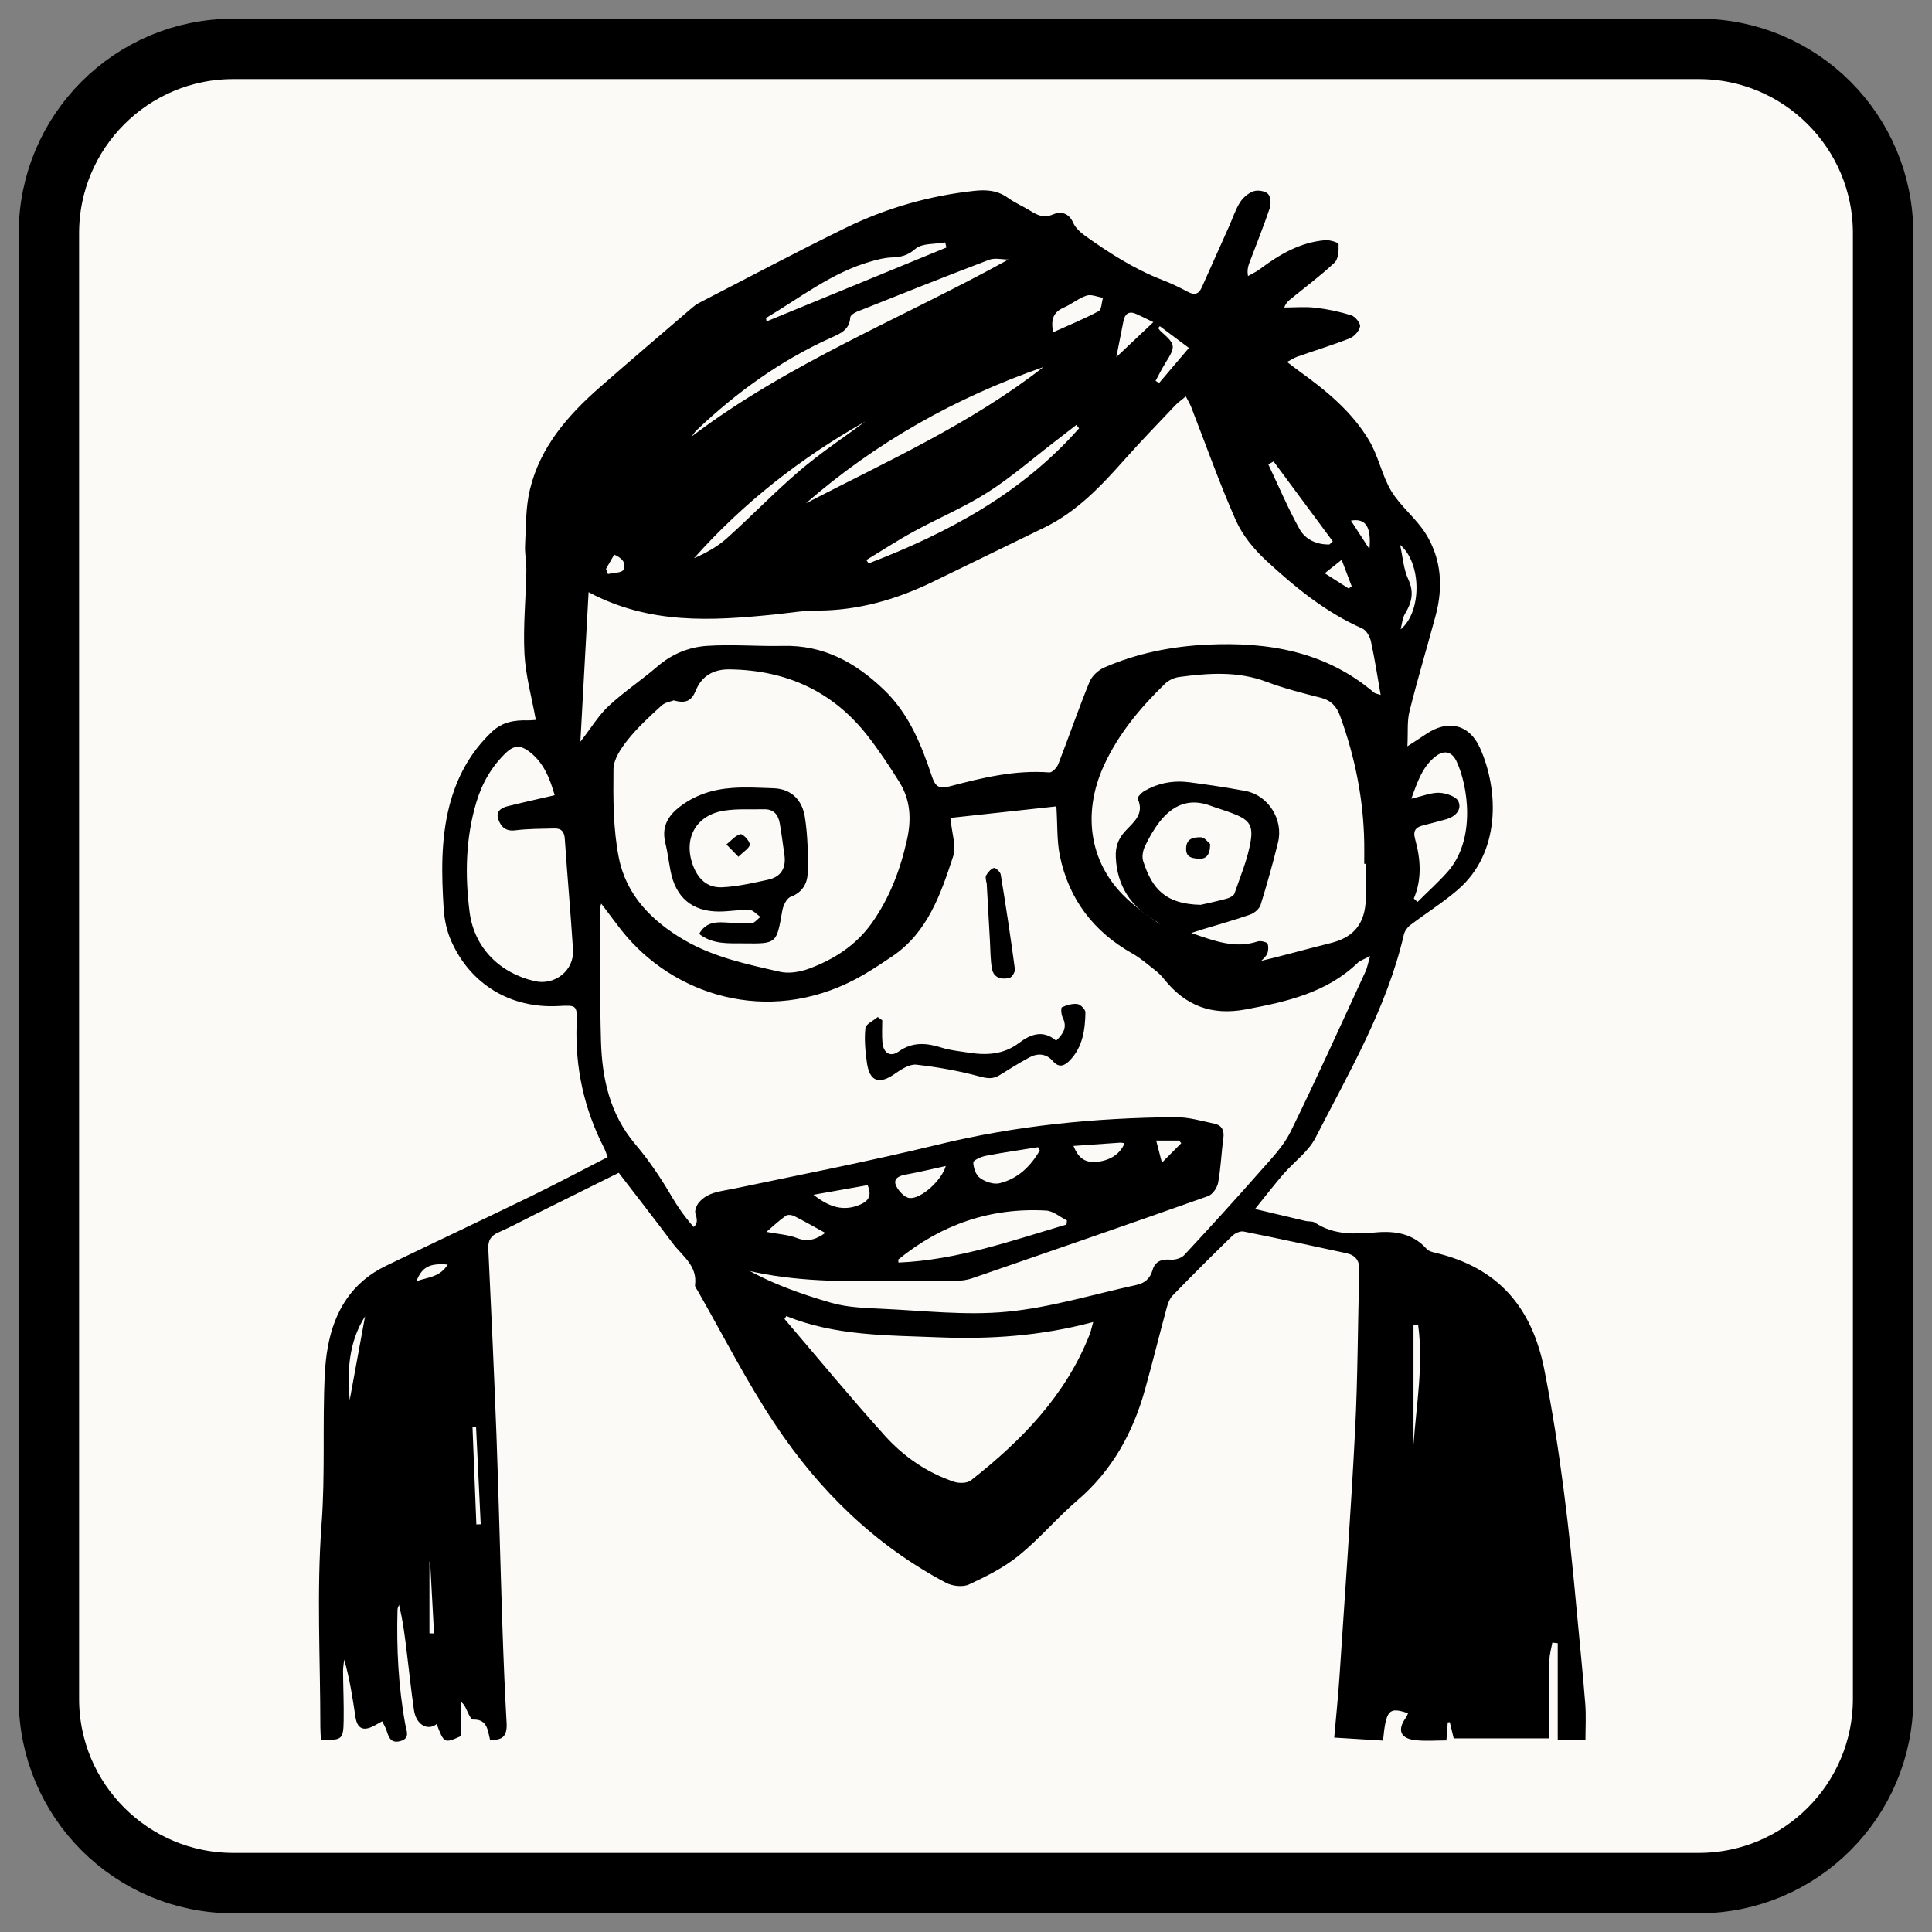 <?xml version="1.0" encoding="UTF-8" standalone="no"?>
<!DOCTYPE svg PUBLIC "-//W3C//DTD SVG 1.1//EN" "http://www.w3.org/Graphics/SVG/1.1/DTD/svg11.dtd">
<svg width="100%" height="100%" viewBox="0 0 32 32" version="1.1" xmlns="http://www.w3.org/2000/svg" xmlns:xlink="http://www.w3.org/1999/xlink" xml:space="preserve" xmlns:serif="http://www.serif.com/" style="fill-rule:evenodd;clip-rule:evenodd;stroke-linecap:round;stroke-linejoin:round;stroke-miterlimit:1.5;">
    <rect x="0" y="0" width="32" height="32" fill="#808080" stroke="none"/>
    <path d="M31.19,3.863l0,24.274c0,1.685 -1.368,3.053 -3.053,3.053l-24.274,0c-1.685,0 -3.053,-1.368 -3.053,-3.053l-0,-24.274c-0,-1.685 1.368,-3.053 3.053,-3.053l24.274,-0c1.685,-0 3.053,1.368 3.053,3.053Z" style="fill:#fbfaf7;stroke:#000;stroke-width:1px;"/>
    <g>
        <path d="M21.319,5.996c0.077,0.058 0.133,0.103 0.191,0.145c0.451,0.324 0.883,0.676 1.169,1.159c0.154,0.259 0.21,0.577 0.366,0.835c0.156,0.256 0.411,0.451 0.57,0.705c0.261,0.419 0.291,0.887 0.162,1.362c-0.142,0.526 -0.299,1.049 -0.431,1.578c-0.042,0.166 -0.023,0.346 -0.035,0.581c0.139,-0.091 0.227,-0.146 0.312,-0.204c0.356,-0.241 0.712,-0.163 0.888,0.227c0.32,0.708 0.346,1.749 -0.372,2.359c-0.246,0.211 -0.523,0.385 -0.782,0.581c-0.048,0.037 -0.092,0.099 -0.105,0.158c-0.281,1.212 -0.907,2.276 -1.465,3.366c-0.117,0.228 -0.353,0.394 -0.527,0.595c-0.151,0.174 -0.291,0.357 -0.473,0.582c0.311,0.074 0.572,0.136 0.833,0.197c0.053,0.013 0.118,0.001 0.16,0.029c0.319,0.212 0.67,0.19 1.028,0.16c0.309,-0.025 0.599,0.025 0.822,0.275c0.033,0.037 0.095,0.053 0.147,0.065c1.03,0.244 1.595,0.893 1.801,1.931c0.263,1.328 0.417,2.668 0.539,4.013c0.047,0.509 0.1,1.018 0.14,1.528c0.015,0.194 0.003,0.391 0.003,0.597l-0.459,0l0,-1.603c-0.03,-0.003 -0.06,-0.007 -0.09,-0.01c-0.016,0.094 -0.045,0.188 -0.047,0.283c-0.004,0.422 -0.002,0.844 -0.002,1.303l-1.584,0c-0.019,-0.076 -0.042,-0.172 -0.065,-0.268c-0.012,0.001 -0.023,0.003 -0.034,0.004c-0.007,0.092 -0.014,0.184 -0.022,0.298c-0.169,0 -0.339,0.014 -0.505,-0.003c-0.259,-0.026 -0.315,-0.168 -0.165,-0.376c0.015,-0.02 0.023,-0.047 0.035,-0.071c-0.319,-0.108 -0.364,-0.06 -0.415,0.453c-0.258,-0.016 -0.517,-0.032 -0.808,-0.05c0.03,-0.347 0.065,-0.677 0.087,-1.007c0.09,-1.361 0.189,-2.722 0.259,-4.085c0.045,-0.878 0.043,-1.759 0.07,-2.639c0.006,-0.168 -0.06,-0.258 -0.215,-0.292c-0.567,-0.122 -1.133,-0.246 -1.701,-0.359c-0.057,-0.012 -0.145,0.029 -0.191,0.074c-0.332,0.323 -0.66,0.65 -0.983,0.983c-0.053,0.055 -0.083,0.139 -0.103,0.215c-0.122,0.448 -0.232,0.898 -0.357,1.345c-0.2,0.717 -0.545,1.344 -1.123,1.838c-0.336,0.288 -0.624,0.633 -0.967,0.911c-0.244,0.198 -0.537,0.346 -0.824,0.479c-0.102,0.048 -0.274,0.029 -0.38,-0.026c-1.179,-0.623 -2.107,-1.533 -2.837,-2.631c-0.471,-0.707 -0.857,-1.471 -1.28,-2.21c-0.017,-0.029 -0.046,-0.064 -0.042,-0.092c0.043,-0.321 -0.213,-0.481 -0.37,-0.691c-0.289,-0.387 -0.587,-0.768 -0.894,-1.168c-0.453,0.225 -0.917,0.455 -1.379,0.685c-0.202,0.101 -0.4,0.209 -0.606,0.299c-0.131,0.056 -0.182,0.133 -0.175,0.277c0.049,1.029 0.096,2.058 0.135,3.087c0.038,1.05 0.063,2.1 0.098,3.15c0.018,0.538 0.039,1.077 0.07,1.615c0.011,0.2 -0.055,0.298 -0.275,0.275c-0.039,-0.15 -0.041,-0.342 -0.284,-0.331c-0.027,0.001 -0.064,-0.078 -0.086,-0.124c-0.028,-0.056 -0.046,-0.118 -0.106,-0.166l-0,0.561c-0.281,0.127 -0.286,0.124 -0.407,-0.197c-0.15,0.119 -0.341,0.01 -0.376,-0.228c-0.045,-0.31 -0.078,-0.622 -0.116,-0.934c-0.032,-0.269 -0.065,-0.539 -0.132,-0.813c-0.009,0.026 -0.024,0.052 -0.025,0.078c-0.018,0.642 0.014,1.281 0.131,1.915c0.019,0.1 0.081,0.221 -0.087,0.265c-0.164,0.042 -0.192,-0.076 -0.23,-0.188c-0.016,-0.044 -0.04,-0.084 -0.068,-0.141c-0.053,0.029 -0.096,0.056 -0.142,0.079c-0.174,0.089 -0.271,0.041 -0.3,-0.148c-0.048,-0.316 -0.095,-0.633 -0.187,-0.953c-0.007,0.064 -0.02,0.129 -0.019,0.194c0.002,0.273 0.015,0.546 0.01,0.819c-0.005,0.312 -0.027,0.325 -0.376,0.315c-0.004,-0.07 -0.01,-0.141 -0.01,-0.212c-0,-1.119 -0.063,-2.243 0.02,-3.356c0.063,-0.834 0.013,-1.662 0.054,-2.492c0.008,-0.149 0.023,-0.299 0.05,-0.446c0.109,-0.597 0.398,-1.071 0.961,-1.343c0.801,-0.387 1.607,-0.766 2.408,-1.156c0.422,-0.206 0.837,-0.426 1.266,-0.646c-0.026,-0.066 -0.041,-0.117 -0.065,-0.162c-0.327,-0.64 -0.474,-1.319 -0.45,-2.036c0.01,-0.32 0.009,-0.32 -0.302,-0.304c-0.785,0.043 -1.454,-0.355 -1.774,-1.076c-0.073,-0.164 -0.113,-0.351 -0.125,-0.53c-0.036,-0.573 -0.05,-1.147 0.094,-1.71c0.122,-0.472 0.344,-0.884 0.703,-1.225c0.178,-0.168 0.379,-0.196 0.601,-0.191c0.046,0.001 0.092,-0.005 0.128,-0.007c-0.067,-0.37 -0.168,-0.728 -0.188,-1.09c-0.024,-0.453 0.022,-0.911 0.031,-1.367c0.003,-0.145 -0.028,-0.292 -0.021,-0.437c0.016,-0.309 0.008,-0.627 0.081,-0.925c0.17,-0.704 0.63,-1.229 1.161,-1.694c0.498,-0.436 1.002,-0.865 1.504,-1.296c0.041,-0.035 0.084,-0.071 0.132,-0.096c0.812,-0.418 1.619,-0.848 2.44,-1.249c0.666,-0.324 1.373,-0.527 2.113,-0.608c0.204,-0.023 0.389,-0.012 0.564,0.113c0.115,0.083 0.249,0.14 0.371,0.215c0.118,0.072 0.221,0.129 0.376,0.062c0.122,-0.054 0.262,-0.033 0.336,0.137c0.038,0.087 0.123,0.163 0.204,0.221c0.399,0.284 0.81,0.547 1.27,0.726c0.146,0.056 0.288,0.124 0.426,0.198c0.109,0.059 0.18,0.038 0.229,-0.071c0.153,-0.342 0.305,-0.684 0.458,-1.025c0.058,-0.131 0.102,-0.27 0.179,-0.39c0.05,-0.078 0.138,-0.152 0.224,-0.181c0.07,-0.023 0.191,-0.004 0.238,0.045c0.046,0.048 0.051,0.167 0.027,0.239c-0.103,0.304 -0.223,0.601 -0.336,0.901c-0.023,0.061 -0.04,0.124 -0.023,0.22c0.065,-0.037 0.134,-0.068 0.193,-0.112c0.326,-0.245 0.672,-0.448 1.088,-0.482c0.074,-0.006 0.218,0.039 0.219,0.065c0.004,0.103 -0.002,0.245 -0.066,0.306c-0.228,0.215 -0.481,0.403 -0.724,0.601c-0.04,0.032 -0.079,0.064 -0.11,0.143c0.173,-0 0.347,-0.016 0.518,0.004c0.201,0.023 0.401,0.065 0.594,0.126c0.064,0.021 0.153,0.13 0.144,0.184c-0.013,0.075 -0.096,0.167 -0.17,0.197c-0.285,0.112 -0.579,0.202 -0.868,0.303c-0.049,0.017 -0.093,0.048 -0.17,0.087l-0,0.002Zm-11.361,8.972c-0.014,0.047 -0.024,0.065 -0.024,0.083c0.005,0.73 -0,1.461 0.02,2.191c0.018,0.623 0.146,1.213 0.571,1.713c0.228,0.269 0.428,0.568 0.606,0.873c0.595,1.015 1.577,1.444 2.635,1.75c0.264,0.076 0.552,0.086 0.83,0.099c0.695,0.031 1.398,0.115 2.085,0.049c0.72,-0.069 1.426,-0.288 2.138,-0.442c0.136,-0.029 0.229,-0.103 0.27,-0.245c0.042,-0.15 0.152,-0.187 0.303,-0.175c0.073,0.005 0.174,-0.024 0.222,-0.075c0.432,-0.465 0.859,-0.934 1.278,-1.41c0.176,-0.199 0.368,-0.399 0.483,-0.632c0.43,-0.876 0.83,-1.764 1.239,-2.649c0.03,-0.064 0.042,-0.135 0.08,-0.262c-0.105,0.055 -0.165,0.072 -0.203,0.109c-0.52,0.5 -1.178,0.646 -1.858,0.774c-0.569,0.106 -1.001,-0.063 -1.352,-0.502c-0.042,-0.053 -0.091,-0.102 -0.145,-0.144c-0.123,-0.096 -0.242,-0.202 -0.377,-0.278c-0.644,-0.361 -1.054,-0.898 -1.204,-1.618c-0.051,-0.248 -0.038,-0.509 -0.058,-0.821c-0.593,0.064 -1.184,0.129 -1.755,0.191c0.021,0.245 0.101,0.466 0.044,0.641c-0.206,0.625 -0.422,1.258 -1.01,1.654c-0.153,0.102 -0.306,0.205 -0.465,0.298c-1.472,0.861 -3.045,0.392 -3.923,-0.618c-0.147,-0.169 -0.274,-0.354 -0.429,-0.554l-0.001,-0Zm-0.209,-5.161c-0.046,0.839 -0.089,1.633 -0.136,2.478c0.183,-0.235 0.303,-0.438 0.469,-0.592c0.253,-0.236 0.546,-0.429 0.809,-0.656c0.238,-0.205 0.518,-0.319 0.815,-0.339c0.419,-0.029 0.843,0.01 1.265,0c0.667,-0.016 1.191,0.271 1.66,0.717c0.424,0.402 0.628,0.917 0.806,1.449c0.053,0.159 0.113,0.208 0.29,0.161c0.54,-0.142 1.084,-0.275 1.653,-0.231c0.048,0.004 0.127,-0.081 0.15,-0.141c0.175,-0.451 0.332,-0.909 0.515,-1.357c0.04,-0.099 0.146,-0.197 0.245,-0.24c0.543,-0.237 1.119,-0.351 1.708,-0.379c1.008,-0.048 1.96,0.113 2.76,0.794c0.021,0.018 0.055,0.02 0.11,0.039c-0.055,-0.314 -0.099,-0.603 -0.161,-0.888c-0.018,-0.079 -0.076,-0.183 -0.144,-0.213c-0.609,-0.269 -1.116,-0.685 -1.596,-1.129c-0.199,-0.185 -0.388,-0.415 -0.497,-0.661c-0.273,-0.616 -0.497,-1.253 -0.742,-1.882c-0.021,-0.053 -0.052,-0.102 -0.087,-0.171c-0.073,0.061 -0.129,0.1 -0.175,0.148c-0.281,0.297 -0.566,0.59 -0.838,0.896c-0.391,0.441 -0.792,0.866 -1.333,1.129c-0.614,0.298 -1.226,0.597 -1.839,0.895c-0.608,0.296 -1.242,0.479 -1.925,0.479c-0.237,-0 -0.475,0.042 -0.713,0.066c-1.031,0.103 -2.058,0.168 -3.069,-0.371l0,-0.001Zm1.412,1.793c-0.046,0.019 -0.145,0.032 -0.206,0.088c-0.196,0.179 -0.394,0.361 -0.559,0.568c-0.111,0.139 -0.233,0.32 -0.235,0.484c-0.005,0.488 -0.006,0.987 0.088,1.463c0.121,0.621 0.545,1.052 1.086,1.368c0.493,0.287 1.042,0.401 1.585,0.525c0.15,0.034 0.333,0.002 0.48,-0.052c0.415,-0.154 0.779,-0.387 1.042,-0.758c0.292,-0.414 0.467,-0.872 0.578,-1.365c0.079,-0.345 0.063,-0.666 -0.122,-0.965c-0.165,-0.266 -0.34,-0.528 -0.532,-0.774c-0.577,-0.737 -1.347,-1.081 -2.277,-1.095c-0.271,-0.005 -0.466,0.108 -0.566,0.353c-0.063,0.152 -0.148,0.222 -0.361,0.161l-0.001,-0.001Zm11.46,2.708l-0.025,-0c0,-0.116 0.002,-0.232 0,-0.348c-0.012,-0.722 -0.152,-1.42 -0.399,-2.099c-0.058,-0.159 -0.148,-0.26 -0.32,-0.304c-0.304,-0.077 -0.609,-0.155 -0.902,-0.265c-0.476,-0.179 -0.959,-0.143 -1.444,-0.079c-0.082,0.011 -0.174,0.053 -0.233,0.11c-0.409,0.396 -0.771,0.829 -1.012,1.352c-0.374,0.814 -0.242,1.671 0.431,2.258c0.395,0.346 0.869,0.603 1.317,0.886c0.234,0.147 0.505,0.177 0.772,0.116c0.411,-0.095 0.818,-0.212 1.227,-0.313c0.36,-0.088 0.553,-0.288 0.585,-0.659c0.018,-0.217 0.003,-0.436 0.003,-0.654l-0,-0.001Zm-9.597,7.49c-0.01,0.016 -0.02,0.032 -0.03,0.048c0.552,0.646 1.093,1.303 1.663,1.935c0.312,0.345 0.697,0.612 1.146,0.762c0.083,0.028 0.217,0.025 0.279,-0.024c0.835,-0.656 1.565,-1.4 1.964,-2.411c0.021,-0.052 0.032,-0.108 0.061,-0.211c-0.871,0.234 -1.713,0.287 -2.569,0.253c-0.851,-0.034 -1.703,-0.023 -2.513,-0.351l-0.001,-0.001Zm-3.837,-8.628c-0.079,-0.272 -0.179,-0.542 -0.43,-0.728c-0.129,-0.096 -0.239,-0.1 -0.363,0.014c-0.246,0.23 -0.407,0.51 -0.503,0.828c-0.18,0.598 -0.191,1.212 -0.113,1.823c0.076,0.59 0.498,1.011 1.08,1.144c0.334,0.076 0.655,-0.18 0.633,-0.521c-0.039,-0.612 -0.095,-1.223 -0.136,-1.834c-0.008,-0.123 -0.059,-0.177 -0.173,-0.174c-0.216,0.006 -0.435,0.004 -0.649,0.031c-0.157,0.019 -0.233,-0.056 -0.278,-0.178c-0.048,-0.129 0.039,-0.192 0.147,-0.22c0.255,-0.064 0.511,-0.12 0.786,-0.184l-0.001,-0.001Zm7.517,-8.872c-0.108,0 -0.228,-0.031 -0.322,0.005c-0.731,0.278 -1.459,0.569 -2.186,0.859c-0.045,0.018 -0.111,0.061 -0.113,0.096c-0.012,0.205 -0.162,0.266 -0.314,0.334c-0.836,0.376 -1.568,0.904 -2.23,1.533c-0.033,0.032 -0.057,0.071 -0.086,0.107c1.615,-1.226 3.491,-1.96 5.25,-2.934l0.001,0Zm6.714,10.585c0.02,0.018 0.041,0.037 0.061,0.056c0.164,-0.164 0.338,-0.32 0.493,-0.493c0.483,-0.54 0.342,-1.439 0.151,-1.84c-0.075,-0.156 -0.2,-0.186 -0.337,-0.084c-0.221,0.167 -0.304,0.414 -0.41,0.707c0.192,-0.044 0.331,-0.104 0.466,-0.098c0.111,0.005 0.279,0.062 0.314,0.143c0.061,0.14 -0.052,0.253 -0.203,0.296c-0.124,0.035 -0.25,0.068 -0.375,0.099c-0.125,0.031 -0.18,0.083 -0.139,0.23c0.09,0.326 0.117,0.657 -0.022,0.984l0.001,-0Zm-10.07,-6.547c1.346,-0.696 2.732,-1.318 3.934,-2.256c-1.455,0.505 -2.773,1.247 -3.934,2.256Zm4.524,-1.243l-0.044,-0.055c-0.121,0.094 -0.243,0.188 -0.364,0.282c-0.367,0.281 -0.717,0.588 -1.106,0.835c-0.389,0.248 -0.821,0.428 -1.228,0.651c-0.266,0.145 -0.52,0.312 -0.78,0.469c0.012,0.019 0.024,0.038 0.036,0.057c1.317,-0.505 2.537,-1.161 3.487,-2.238l-0.001,-0.001Zm-2.196,-2.994c-0.007,-0.027 -0.014,-0.055 -0.021,-0.084c-0.169,0.032 -0.385,0.01 -0.495,0.108c-0.13,0.113 -0.242,0.135 -0.39,0.141c-0.115,0.004 -0.23,0.033 -0.341,0.065c-0.649,0.183 -1.172,0.6 -1.739,0.937c-0.004,0.002 0.002,0.022 0.006,0.058c0.998,-0.41 1.989,-0.817 2.98,-1.225Zm-1.342,2.881c-1.067,0.602 -2.021,1.346 -2.839,2.266c0.197,-0.086 0.386,-0.19 0.542,-0.329c0.41,-0.368 0.793,-0.767 1.212,-1.124c0.344,-0.293 0.722,-0.544 1.085,-0.813Zm7.686,2.038c0.019,-0.018 0.037,-0.035 0.055,-0.052c-0.326,-0.442 -0.654,-0.883 -0.981,-1.324c-0.029,0.017 -0.057,0.034 -0.086,0.051c0.17,0.358 0.324,0.723 0.516,1.069c0.097,0.175 0.286,0.261 0.496,0.256Zm-4.576,-3.515c0.266,-0.12 0.516,-0.222 0.753,-0.349c0.049,-0.027 0.049,-0.146 0.072,-0.222c-0.092,-0.014 -0.193,-0.061 -0.271,-0.036c-0.134,0.043 -0.248,0.142 -0.379,0.199c-0.164,0.072 -0.221,0.185 -0.175,0.408Zm5.968,18.431c0.046,-0.662 0.167,-1.323 0.077,-1.987c-0.026,-0 -0.052,-0.001 -0.077,-0.001l-0,1.988Zm-0.222,-14.909c0.043,0.191 0.055,0.396 0.135,0.569c0.101,0.217 0.058,0.387 -0.054,0.572c-0.045,0.074 -0.049,0.172 -0.072,0.258c0.356,-0.292 0.348,-1.101 -0.008,-1.399l-0.001,-0Zm-4.087,-3.689c-0.147,-0.071 -0.218,-0.108 -0.291,-0.139c-0.119,-0.05 -0.181,0.006 -0.204,0.12c-0.038,0.187 -0.074,0.376 -0.118,0.598c0.2,-0.188 0.385,-0.364 0.613,-0.579Zm-13.311,17.854c0.085,-0.463 0.17,-0.925 0.255,-1.388c-0.273,0.43 -0.297,0.905 -0.255,1.388Zm13.419,-17.788c-0.009,0.011 -0.019,0.021 -0.028,0.032c0.015,0.019 0.027,0.039 0.045,0.055c0.246,0.218 0.249,0.245 0.077,0.52c-0.06,0.097 -0.111,0.199 -0.165,0.299c0.02,0.012 0.039,0.024 0.058,0.036c0.16,-0.188 0.318,-0.375 0.494,-0.581c-0.176,-0.131 -0.328,-0.246 -0.481,-0.36l-0,-0.001Zm-11.321,19.847c0.024,-0.001 0.048,-0.002 0.072,-0.003c-0.025,-0.538 -0.051,-1.076 -0.077,-1.615c-0.019,0.001 -0.039,0.002 -0.059,0.003c0.021,0.538 0.043,1.077 0.064,1.615Zm14.449,-15.501c0.016,-0.013 0.033,-0.026 0.049,-0.038c-0.052,-0.139 -0.105,-0.278 -0.166,-0.438c-0.107,0.086 -0.183,0.146 -0.28,0.223c0.149,0.096 0.273,0.174 0.397,0.253l-0,-0Zm-15.227,17.304c0.026,0.001 0.052,0.002 0.077,0.003c-0.022,-0.396 -0.043,-0.793 -0.065,-1.189l-0.011,-0l-0,1.186l-0.001,0Zm0.304,-6.107c-0.303,-0.025 -0.425,0.04 -0.519,0.276c0.192,-0.068 0.388,-0.065 0.519,-0.276Zm15.266,-11.851c0.034,-0.371 -0.064,-0.514 -0.306,-0.471c0.098,0.151 0.191,0.294 0.306,0.471Zm-12.645,0.329l0.033,0.085c0.088,-0.022 0.23,-0.018 0.256,-0.071c0.056,-0.114 -0.032,-0.2 -0.153,-0.251c-0.05,0.087 -0.093,0.162 -0.136,0.237Z"/>
        <path d="M6.015,22.09c-0.081,0.444 -0.162,0.887 -0.244,1.331" style="fill:#fff;"/>
        <path d="M14.635,21.217c-0.804,0.012 -1.61,0 -2.395,-0.208c-0.164,-0.044 -0.311,-0.153 -0.469,-0.225c-0.104,-0.047 -0.219,-0.072 -0.321,-0.123c-0.064,-0.032 -0.13,-0.087 -0.16,-0.149c-0.012,-0.027 0.056,-0.125 0.105,-0.141c0.144,-0.051 0.174,-0.124 0.124,-0.267c-0.018,-0.052 0.019,-0.144 0.061,-0.192c0.148,-0.17 0.364,-0.18 0.57,-0.223c1.132,-0.237 2.268,-0.459 3.391,-0.732c1.293,-0.315 2.603,-0.443 3.927,-0.453c0.217,-0.002 0.436,0.063 0.651,0.109c0.118,0.026 0.161,0.111 0.144,0.237c-0.034,0.246 -0.042,0.497 -0.087,0.74c-0.016,0.084 -0.093,0.196 -0.168,0.222c-1.3,0.461 -2.603,0.911 -3.906,1.36c-0.085,0.03 -0.18,0.042 -0.27,0.042c-0.399,0.004 -0.798,0.002 -1.197,0.002l0,0.001Zm3.03,-0.936c0.002,-0.022 0.005,-0.044 0.007,-0.066c-0.114,-0.057 -0.226,-0.157 -0.343,-0.164c-0.921,-0.053 -1.737,0.23 -2.451,0.811c-0.003,0.002 0.001,0.012 0.004,0.05c0.969,-0.041 1.87,-0.361 2.783,-0.63l-0,-0.001Zm-0.443,-1.226c-0.01,-0.018 -0.019,-0.036 -0.029,-0.054c-0.287,0.046 -0.576,0.087 -0.861,0.142c-0.079,0.015 -0.211,0.073 -0.211,0.11c0.002,0.09 0.043,0.211 0.112,0.259c0.086,0.063 0.226,0.11 0.323,0.086c0.304,-0.074 0.514,-0.28 0.666,-0.543l0,0Zm-1.557,0.258c-0.234,0.051 -0.453,0.104 -0.674,0.144c-0.116,0.022 -0.202,0.074 -0.146,0.189c0.042,0.085 0.139,0.189 0.22,0.197c0.191,0.019 0.534,-0.294 0.6,-0.53Zm-2.19,0.477c0.259,0.204 0.497,0.281 0.774,0.161c0.145,-0.062 0.192,-0.158 0.121,-0.321c-0.288,0.051 -0.572,0.102 -0.895,0.159l0,0.001Zm-0.781,0.614c0.201,0.038 0.363,0.046 0.506,0.102c0.192,0.075 0.333,0.011 0.469,-0.085c-0.173,-0.095 -0.343,-0.192 -0.516,-0.28c-0.038,-0.019 -0.106,-0.027 -0.136,-0.005c-0.105,0.073 -0.199,0.162 -0.323,0.268Zm5.086,-1.424c0.075,0.187 0.176,0.272 0.352,0.266c0.23,-0.01 0.42,-0.122 0.494,-0.311c-0.027,-0.003 -0.051,-0.011 -0.076,-0.009c-0.247,0.017 -0.494,0.034 -0.77,0.054l-0,-0Zm1.37,-0.089c0.032,0.122 0.057,0.219 0.095,0.366c0.127,-0.128 0.223,-0.225 0.32,-0.322c-0.012,-0.015 -0.024,-0.029 -0.036,-0.044l-0.379,0Z"/>
        <path d="M14.613,16.898c0,0.123 -0.008,0.246 0.003,0.368c0.014,0.172 0.128,0.249 0.266,0.152c0.237,-0.168 0.466,-0.144 0.718,-0.065c0.142,0.045 0.294,0.058 0.443,0.082c0.297,0.046 0.578,0.034 0.837,-0.162c0.182,-0.138 0.393,-0.226 0.613,-0.036c0.119,-0.115 0.189,-0.222 0.108,-0.383c-0.025,-0.05 -0.031,-0.162 -0.012,-0.171c0.079,-0.036 0.174,-0.064 0.257,-0.053c0.052,0.007 0.133,0.091 0.132,0.138c-0.005,0.29 -0.045,0.576 -0.261,0.798c-0.087,0.088 -0.177,0.127 -0.28,0.007c-0.11,-0.126 -0.253,-0.133 -0.393,-0.056c-0.166,0.09 -0.327,0.191 -0.488,0.291c-0.107,0.066 -0.198,0.057 -0.325,0.023c-0.344,-0.094 -0.699,-0.157 -1.053,-0.197c-0.11,-0.012 -0.247,0.074 -0.349,0.146c-0.266,0.19 -0.428,0.137 -0.471,-0.184c-0.026,-0.187 -0.044,-0.38 -0.024,-0.567c0.007,-0.068 0.133,-0.123 0.205,-0.184c0.025,0.017 0.05,0.036 0.074,0.054l0,-0.001Z"/>
        <path d="M16.337,14.616c-0.003,-0.039 -0.021,-0.088 -0.004,-0.116c0.031,-0.051 0.077,-0.108 0.129,-0.124c0.025,-0.008 0.106,0.064 0.113,0.108c0.086,0.522 0.165,1.044 0.235,1.568c0.007,0.046 -0.05,0.137 -0.092,0.146c-0.128,0.029 -0.26,0.002 -0.288,-0.153c-0.027,-0.147 -0.024,-0.3 -0.033,-0.45c-0.019,-0.327 -0.037,-0.653 -0.055,-0.98l-0.005,0l-0,0.001Z"/>
        <path d="M11.58,15.469c0.102,-0.184 0.255,-0.199 0.417,-0.191c0.151,0.007 0.301,0.022 0.45,0.014c0.051,-0.003 0.099,-0.068 0.147,-0.105c-0.059,-0.04 -0.117,-0.112 -0.178,-0.115c-0.168,-0.007 -0.338,0.026 -0.507,0.026c-0.446,-0 -0.719,-0.234 -0.803,-0.674c-0.03,-0.155 -0.049,-0.311 -0.086,-0.463c-0.061,-0.248 0.028,-0.429 0.219,-0.583c0.261,-0.209 0.564,-0.304 0.888,-0.327c0.227,-0.017 0.458,-0.002 0.686,0.005c0.304,0.011 0.475,0.205 0.518,0.476c0.048,0.306 0.055,0.623 0.046,0.934c-0.005,0.169 -0.089,0.316 -0.281,0.388c-0.067,0.025 -0.125,0.146 -0.139,0.231c-0.095,0.546 -0.091,0.547 -0.635,0.54c-0.252,-0.003 -0.511,0.023 -0.742,-0.156Zm1.413,-1.305c-0.025,-0.175 -0.047,-0.349 -0.077,-0.523c-0.024,-0.143 -0.099,-0.241 -0.26,-0.237c-0.221,0.005 -0.445,-0.011 -0.662,0.023c-0.468,0.074 -0.676,0.458 -0.521,0.894c0.085,0.238 0.242,0.386 0.486,0.375c0.256,-0.011 0.51,-0.071 0.762,-0.125c0.213,-0.046 0.301,-0.19 0.272,-0.408l0,0.001Z"/>
        <path d="M19.729,15.453c0.394,0.136 0.73,0.263 1.102,0.14c0.048,-0.016 0.154,0.01 0.165,0.04c0.019,0.057 0.011,0.149 -0.025,0.195c-0.13,0.164 -0.322,0.259 -0.519,0.224c-0.351,-0.061 -0.699,-0.154 -1.036,-0.27c-0.079,-0.027 -0.141,-0.2 -0.148,-0.31c-0.007,-0.118 -0.047,-0.17 -0.139,-0.224c-0.4,-0.235 -0.628,-0.577 -0.648,-1.052c-0.007,-0.167 0.038,-0.299 0.152,-0.425c0.135,-0.148 0.329,-0.284 0.211,-0.541c-0.01,-0.022 0.057,-0.096 0.102,-0.123c0.233,-0.14 0.49,-0.184 0.756,-0.15c0.311,0.041 0.622,0.087 0.93,0.145c0.372,0.07 0.628,0.471 0.537,0.847c-0.085,0.349 -0.183,0.695 -0.289,1.038c-0.021,0.067 -0.103,0.136 -0.172,0.161c-0.259,0.091 -0.523,0.164 -0.786,0.244c-0.048,0.015 -0.096,0.031 -0.193,0.062l-0,-0.001Zm0.158,-0.466c0.097,-0.022 0.269,-0.058 0.439,-0.105c0.046,-0.012 0.109,-0.047 0.122,-0.086c0.099,-0.288 0.221,-0.574 0.268,-0.871c0.044,-0.276 -0.045,-0.357 -0.316,-0.459c-0.116,-0.044 -0.236,-0.078 -0.352,-0.121c-0.353,-0.132 -0.627,-0.009 -0.844,0.27c-0.095,0.123 -0.173,0.261 -0.24,0.402c-0.034,0.071 -0.053,0.172 -0.03,0.244c0.151,0.47 0.375,0.713 0.953,0.726Z"/>
        <path d="M12.231,14.191c-0.086,-0.088 -0.142,-0.146 -0.199,-0.204c0.076,-0.06 0.145,-0.147 0.231,-0.17c0.038,-0.01 0.154,0.108 0.155,0.17c0.002,0.057 -0.102,0.117 -0.187,0.204l-0,0Z"/>
        <path d="M20.044,13.979c-0.001,0.193 -0.072,0.254 -0.198,0.244c-0.104,-0.009 -0.206,-0.022 -0.2,-0.175c0.006,-0.172 0.14,-0.18 0.244,-0.18c0.061,-0.001 0.122,0.087 0.153,0.111l0.001,-0Z"/>
    </g>
</svg>
